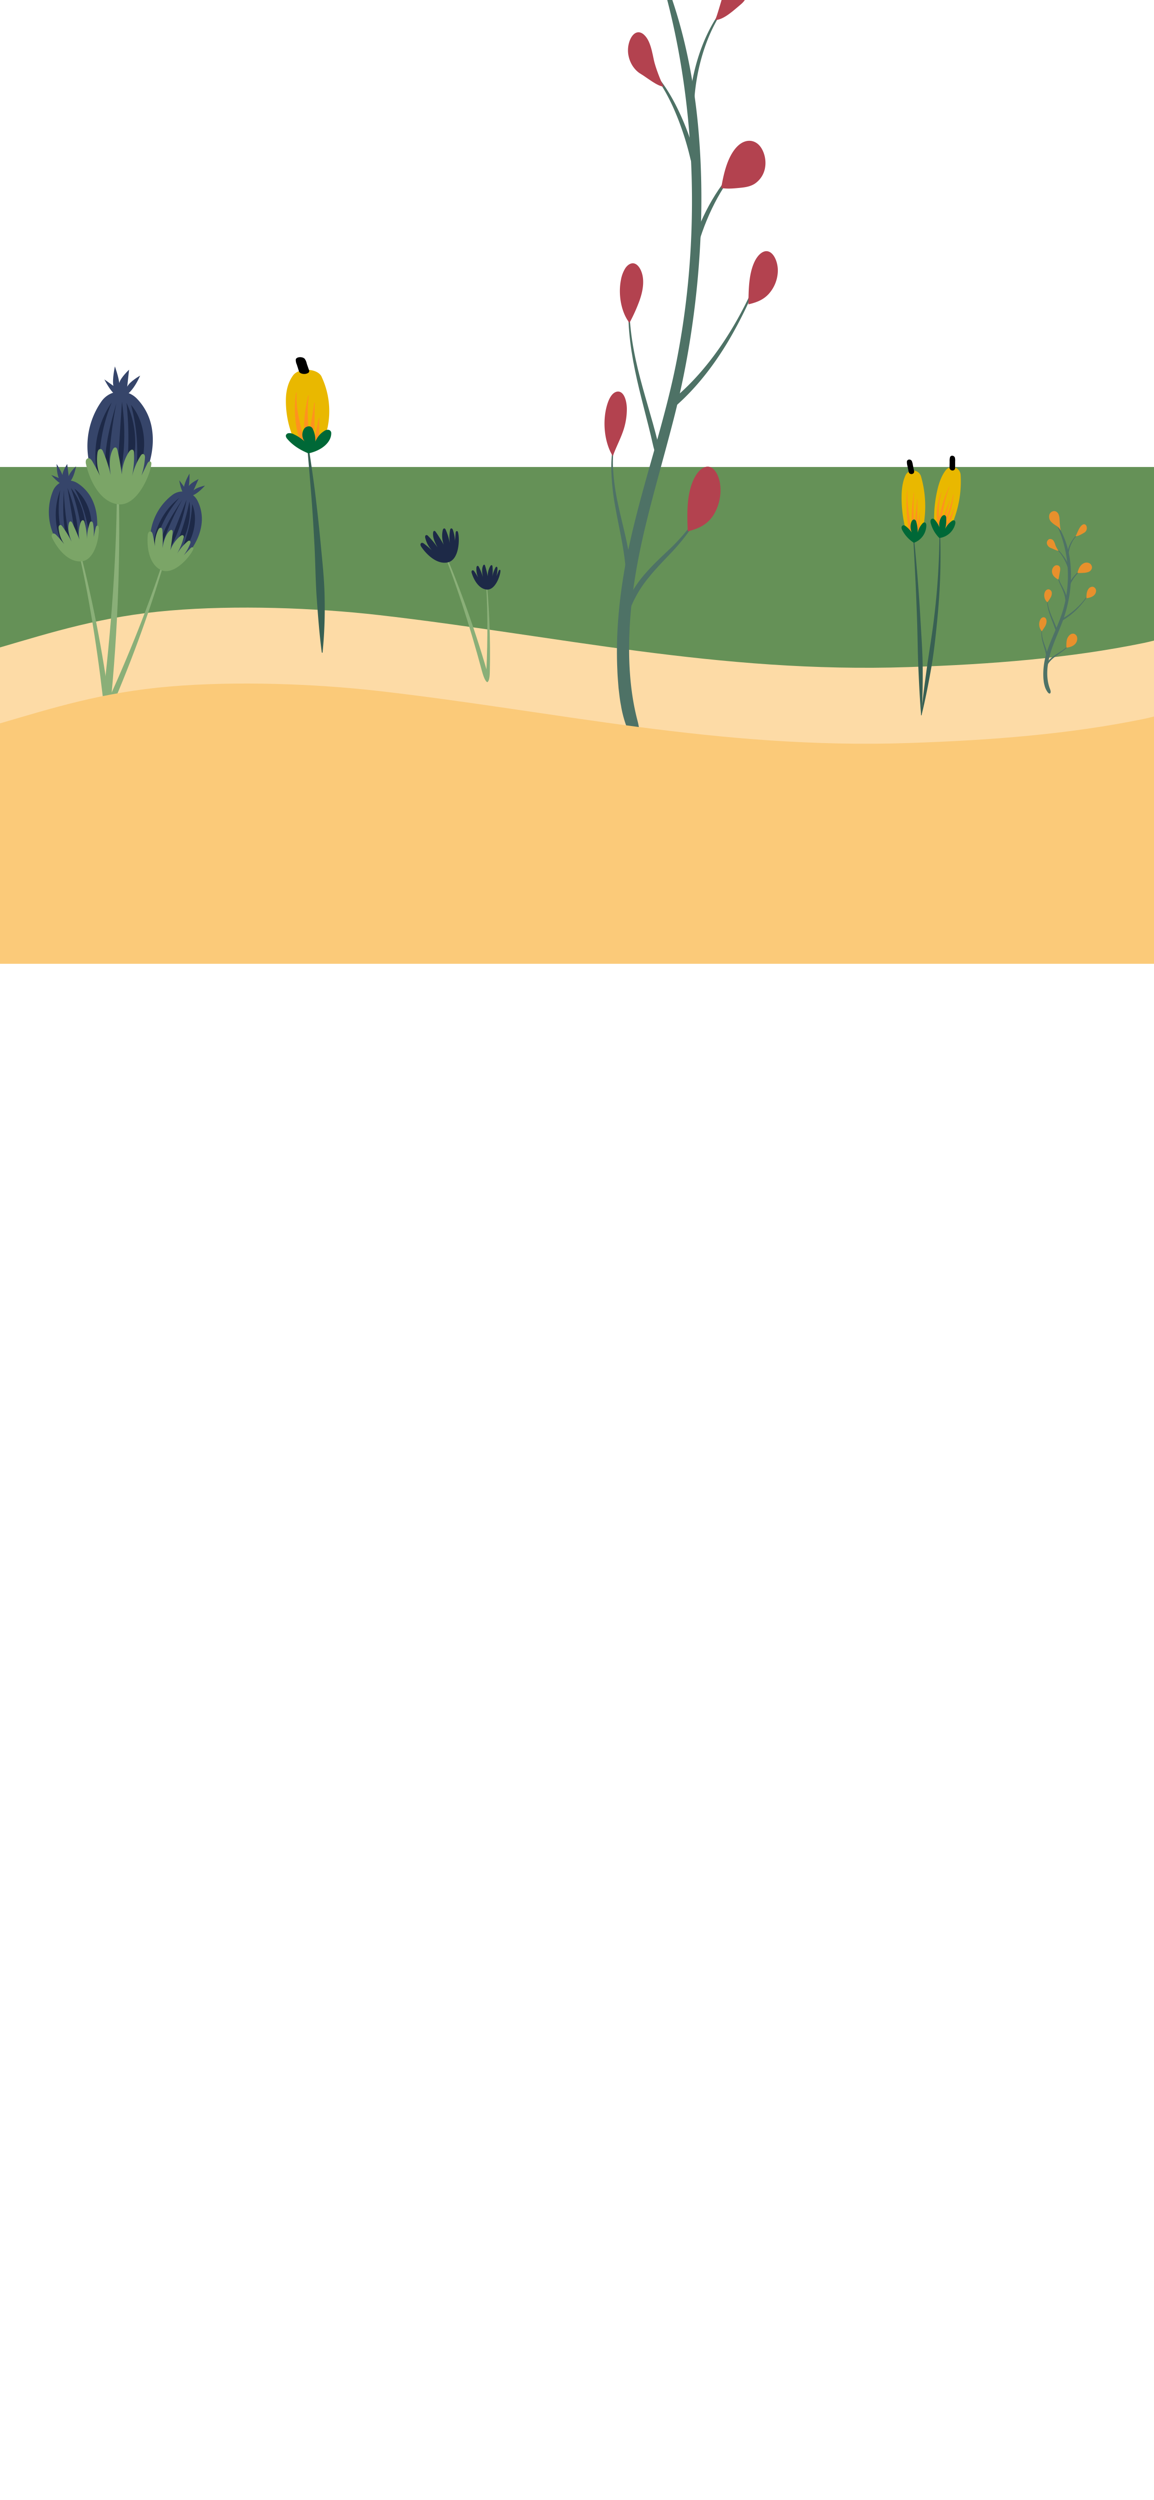 <svg id="Livello_1" data-name="Livello 1" xmlns="http://www.w3.org/2000/svg" viewBox="0 0 1125 2436"><defs><style>.cls-1{fill:#659157;}.cls-2{fill:#fddba6;}.cls-3{fill:#8aaf78;}.cls-4{fill:#36456a;}.cls-5{fill:#1d2947;}.cls-6{fill:#7ba567;}.cls-7{fill:#4e7266;}.cls-8{fill:#b3424f;}.cls-9{fill:#e8902c;}.cls-10{fill:#386053;}.cls-11{fill:#e9b800;}.cls-12{fill:#ff931e;}.cls-13{fill:#006837;}.cls-14{fill:#fbca79;}</style></defs><title>Fiori</title><path class="cls-1" d="M0,634.83c3.49-.76,6.81-1.43,9.92-2C82.1,620.32,158.33,615.27,239.12,613c186-5.26,343.18,26.1,516.42,42.84,63,6.09,139.66,8.31,203.7,3.74,66.11-4.71,114.57-17.74,165.76-30.39V455H0Z"/><path class="cls-2" d="M1125,624.13c-3.49.9-6.81,1.69-9.92,2.33-72.18,14.84-148.41,20.81-229.2,23.5-186,6.22-343.18-30.87-516.42-50.66-63-7.2-139.66-9.83-203.7-4.43C99.65,600.44,51.19,615.86,0,630.81V939H1125Z"/><path class="cls-3" d="M108.79,675.75Q114,619.1,115.61,562.2c1-37.91.94-75.84-.93-113.67-.15-3.33-1.06-3.3-1,0,.83,37.84-.34,75.69-2.59,113.44s-5.72,75.42-10,113C98,700.62,106.29,701.67,108.79,675.75Z"/><path class="cls-4" d="M133.48,388.43a22.47,22.47,0,0,0-34.77,2.95A75.83,75.83,0,0,0,94,470c4.59,8.68,12.31,17.2,22.13,17.11,14.07-.12,9.81,6.92,22.85-19.17,7.58-15.15,11.75-32.41,9.29-49.18A54.29,54.29,0,0,0,133.48,388.43Z"/><path class="cls-5" d="M108.87,392.11c-16.52,24-20.51,56.14-10.37,81C94.39,446.09,98.22,418,108.87,392.11Z"/><path class="cls-5" d="M113.47,392.73c-4,14.19-8,28.44-9.88,43.06s-1.61,29.73,3.28,43.15C105.11,451.55,107.34,423.92,113.47,392.73Z"/><path class="cls-5" d="M118.89,391.41q-2.88,43.68-5.77,87.35Q125.5,438,118.89,391.41Z"/><path class="cls-5" d="M123.31,392.5A310.64,310.64,0,0,1,121.4,475C134.19,449.55,135.73,418.69,123.31,392.5Z"/><path class="cls-5" d="M127.72,394.47a174.25,174.25,0,0,1,2.65,79.76c5.55-12.91,9.86-26.61,10.13-40.66S136.66,405,127.72,394.47Z"/><path class="cls-4" d="M115.55,386.44c-6.44-1.68-13.83-16.79-13.83-16.79l8.83,6.33c-1.35-6.29,1.47-19,1.47-19s3.78,10.64,4.2,16.24c1.37-5.34,9.6-13,9.6-13s-1.19,11.05-1.79,16.57c2.43-5.15,12.59-10.81,12.59-10.81S127,389.43,115.55,386.44Z"/><path class="cls-6" d="M114,491.2c-16.5-3-26.28-22.29-30.07-38.62a8,8,0,0,1-.24-3.6A3.08,3.08,0,0,1,86,446.5c1.76-.26,3.11,1.48,4,3q4.11,6.94,7.55,14.26A44.91,44.91,0,0,1,95,441.52a6.7,6.7,0,0,1,.87-2.82,2.5,2.5,0,0,1,2.53-1.16c1.08.27,1.67,1.41,2.1,2.44a135.83,135.83,0,0,1,7.38,22.73c-1-8.35-1.81-17.28,2.07-24.74.55-1.05,1.47-2.2,2.64-2s1.64,1.53,1.91,2.65c1.85,7.72,3.12,15.58,4.32,23.73a42.34,42.34,0,0,1,6.93-22.08c.84-1.27,2.31-2.65,3.67-2,1,.5,1.2,1.81,1.26,2.92a94.77,94.77,0,0,1-2,23.08A68.17,68.17,0,0,1,137,444.19c.56-.9,1.33-1.89,2.38-1.84a2.07,2.07,0,0,1,1.7,1.41,5.55,5.55,0,0,1,.22,2.3,65.55,65.55,0,0,1-3.41,17.28q2.79-5.7,5.59-11.38a5.28,5.28,0,0,1,1.34-1.93,1.78,1.78,0,0,1,2.19-.08,2.55,2.55,0,0,1,.52,2.1C147,461.15,133.77,494.84,114,491.2Z"/><path class="cls-3" d="M111.84,682.08q16.18-38.18,29.9-77.34c9.11-26.08,17.45-52.45,24.54-79.13.63-2.34,0-2.52-.7-.2-7.81,26.46-17,52.48-26.94,78.19s-20.68,51.11-32,76.21C98.83,697,104.36,699.53,111.84,682.08Z"/><path class="cls-4" d="M192.64,488.05a16.36,16.36,0,0,0-24.79-5.66,55.22,55.22,0,0,0-20.65,53.52c1.26,7.05,4.73,14.67,11.57,16.79,9.8,3,5.28,7,20.12-8.25,8.62-8.85,15.34-19.91,17.35-32.09A39.59,39.59,0,0,0,192.64,488.05Z"/><path class="cls-5" d="M174.74,485.15c-16.79,13-26.68,34.43-25.14,53.92A111.52,111.52,0,0,1,174.74,485.15Z"/><path class="cls-5" d="M177.8,486.6c-5.91,9-11.85,18-16.4,27.71s-7.71,20.28-7.29,30.68C159,525.59,166.63,506.9,177.8,486.6Z"/><path class="cls-5" d="M181.85,486.88q-11.67,29.69-23.36,59.37Q176.13,520.69,181.85,486.88Z"/><path class="cls-5" d="M184.68,488.62a226.55,226.55,0,0,1-19.6,56.87C179.6,530.64,187.5,509.55,184.68,488.62Z"/><path class="cls-5" d="M187.31,491a127,127,0,0,1-15.83,56c6.71-7.74,12.74-16.3,16-26S191.19,500.25,187.31,491Z"/><path class="cls-4" d="M180.64,482.69c-4.1-2.6-5.89-14.72-5.89-14.72l4.73,6.35c.46-4.67,5.23-12.85,5.23-12.85s.27,8.22-.69,12.2c2.14-3.4,9.55-6.89,9.55-6.89s-3.27,7.41-4.91,11.11c2.83-3,11.13-4.72,11.13-4.72S187.91,487.3,180.64,482.69Z"/><path class="cls-6" d="M156.31,555.08C145.53,549.32,143,533.78,144,521.6a5.9,5.9,0,0,1,.63-2.56,2.28,2.28,0,0,1,2.19-1.2c1.28.22,1.83,1.72,2.12,3q1.31,5.73,2.08,11.57a32.61,32.61,0,0,1,3.13-16,4.75,4.75,0,0,1,1.23-1.76,1.8,1.8,0,0,1,2-.25,2.72,2.72,0,0,1,.92,2.16,99.9,99.9,0,0,1,.09,17.42c1.18-6,2.57-12.4,6.91-16.72.61-.6,1.51-1.2,2.28-.8s.79,1.43.73,2.27c-.42,5.77-1.28,11.51-2.25,17.43a30.73,30.73,0,0,1,9.7-13.79c.87-.7,2.19-1.33,3-.55a2.35,2.35,0,0,1,.23,2.3,68.65,68.65,0,0,1-6.48,15.59,49.31,49.31,0,0,1,10.27-12.12c.59-.5,1.35-1,2.07-.75a1.5,1.5,0,0,1,.86,1.35,4.12,4.12,0,0,1-.36,1.65A47.46,47.46,0,0,1,179.14,541l6.4-6.66a3.93,3.93,0,0,1,1.36-1,1.3,1.3,0,0,1,1.54.43,1.86,1.86,0,0,1-.11,1.57C185.91,541.53,169.27,562,156.31,555.08Z"/><path class="cls-3" d="M105.91,678.84q-5.72-41.08-14-81.72c-5.57-27.07-12-54-19.57-80.51-.66-2.34-1.29-2.17-.7.19,6.88,26.71,12.35,53.76,17,80.93s8.48,54.47,11.66,81.82C102.39,698.28,108.45,697.64,105.91,678.84Z"/><path class="cls-4" d="M75.65,470.84a16.37,16.37,0,0,0-24.18,7.87,55.2,55.2,0,0,0,9.75,56.53c4.7,5.4,11.59,10.16,18.55,8.47,10-2.43,8.11,3.27,13-17.41,2.85-12,2.94-24.95-1.59-36.44A39.55,39.55,0,0,0,75.65,470.84Z"/><path class="cls-5" d="M58.79,477.54c-7.73,19.78-5.21,43.25,6.12,59.18A111.56,111.56,0,0,1,58.79,477.54Z"/><path class="cls-5" d="M62.17,477.22c-.47,10.73-.94,21.51.15,32.2s3.79,21.36,9.5,30.07C66,520.35,63,500.37,62.17,477.22Z"/><path class="cls-5" d="M65.79,475.38Q71,506.85,76.22,538.32C77.56,517.66,74.13,496.7,65.79,475.38Z"/><path class="cls-5" d="M69.11,475.41a226.38,226.38,0,0,1,12.37,58.87C86.32,514.09,82.28,491.93,69.11,475.41Z"/><path class="cls-5" d="M72.56,476.08a126.87,126.87,0,0,1,15.15,56.16c1.79-10.09,2.57-20.52.43-30.54S80.66,482.06,72.56,476.08Z"/><path class="cls-4" d="M62.6,472.4c-4.86-.12-12.61-9.61-12.61-9.61l7.31,3c-2-4.24-2.11-13.71-2.11-13.71s4.45,6.92,5.68,10.83c.09-4,4.66-10.82,4.66-10.82s1,8,1.48,12.06c.87-4.07,7.13-9.77,7.13-9.77S71.2,472.62,62.6,472.4Z"/><path class="cls-6" d="M78.88,547c-12.21.6-22.36-11.44-27.76-22.41a6,6,0,0,1-.77-2.51,2.25,2.25,0,0,1,1.26-2.15c1.21-.47,2.45.53,3.35,1.47q4.07,4.25,7.73,8.86a32.56,32.56,0,0,1-5.54-15.36,4.82,4.82,0,0,1,.14-2.14,1.83,1.83,0,0,1,1.61-1.25c.81,0,1.41.73,1.89,1.39a99.6,99.6,0,0,1,9,14.9c-2.07-5.77-4.16-12-2.65-17.9.22-.83.68-1.8,1.54-1.85s1.42.81,1.8,1.56c2.59,5.17,4.81,10.54,7,16.12a30.81,30.81,0,0,1,1.25-16.82c.39-1,1.2-2.26,2.28-2,.78.19,1.15,1.08,1.37,1.86a68.84,68.84,0,0,1,2.44,16.71,49.2,49.2,0,0,1,2.6-15.68c.24-.73.63-1.56,1.38-1.7a1.5,1.5,0,0,1,1.44.71,4.1,4.1,0,0,1,.54,1.61,47.39,47.39,0,0,1,.45,12.82c.69-3,1.39-6,2.08-9a3.83,3.83,0,0,1,.63-1.59,1.3,1.3,0,0,1,1.54-.43,1.86,1.86,0,0,1,.72,1.41C97.33,520.19,93.55,546.3,78.88,547Z"/><path class="cls-3" d="M474.38,652.65q-9.64-32.94-21.39-65.21c-7.83-21.48-16.31-42.74-25.75-63.54-.82-1.84-1.33-1.62-.56.24,8.87,21,16.62,42.52,23.74,64.2s13.53,43.57,19.44,65.58C473.85,669,478.73,667.74,474.38,652.65Z"/><path class="cls-5" d="M436.3,548c-9.92,2-19.69-6.66-25.44-15a4.83,4.83,0,0,1-.93-2,1.84,1.84,0,0,1,.77-1.91c.93-.54,2.07.14,2.92.8q3.84,3,7.4,6.32a27,27,0,0,1-6.4-11.91,3.94,3.94,0,0,1-.13-1.77,1.47,1.47,0,0,1,1.16-1.21,2.24,2.24,0,0,1,1.72.9,82.5,82.5,0,0,1,9.18,11.11c-2.39-4.47-4.85-9.29-4.33-14.33.07-.71.34-1.56,1-1.71s1.25.5,1.65,1.07c2.76,3.92,5.22,8,7.7,12.35a25.43,25.43,0,0,1-1-13.93c.18-.89.7-2,1.62-1.91.66.06,1.07.75,1.35,1.36a57.29,57.29,0,0,1,4,13.38,40.86,40.86,0,0,1,.22-13.15c.12-.63.33-1.35.93-1.56a1.27,1.27,0,0,1,1.27.41,3.51,3.51,0,0,1,.63,1.25A39.2,39.2,0,0,1,443.56,527q.31-3.81.61-7.62a3.12,3.12,0,0,1,.33-1.38,1.07,1.07,0,0,1,1.21-.53,1.5,1.5,0,0,1,.75,1.06C448.16,523.81,448.23,545.63,436.3,548Z"/><path class="cls-3" d="M477.49,655.52q.6-25-.4-50c-.68-16.66-1.85-33.29-3.8-49.83-.17-1.46-.56-1.42-.44,0,1.5,16.57,2.11,33.21,2.25,49.84s-.25,33.25-1,49.84C473.5,666.75,477.17,667,477.49,655.52Z"/><path class="cls-5" d="M474.24,574.42c-7.32-.84-12.19-9-14.34-16a3.53,3.53,0,0,1-.22-1.57,1.37,1.37,0,0,1,1-1.16c.76-.16,1.4.56,1.85,1.2,1.34,1.95,2.58,4,3.73,6a19.67,19.67,0,0,1-1.8-9.68,2.88,2.88,0,0,1,.3-1.26,1.09,1.09,0,0,1,1.07-.59c.48.09.77.57,1,1a60.23,60.23,0,0,1,3.91,9.75c-.67-3.63-1.31-7.52.17-10.91.21-.48.58-1,1.1-1s.76.63.91,1.11c1.05,3.33,1.84,6.74,2.61,10.28a18.59,18.59,0,0,1,2.38-9.89c.33-.58.93-1.23,1.55-1,.45.19.58.76.64,1.24a41.67,41.67,0,0,1-.18,10.19A29.89,29.89,0,0,1,483,553.1c.21-.41.52-.86,1-.87a.89.89,0,0,1,.78.56,2.47,2.47,0,0,1,.17,1,29.05,29.05,0,0,1-1,7.68l2.11-5.16a2.3,2.3,0,0,1,.53-.89.8.8,0,0,1,1-.1,1.12,1.12,0,0,1,.29.91C487.84,560.25,483.05,575.42,474.24,574.42Z"/><path class="cls-7" d="M615.28,590.86A112.29,112.29,0,0,1,632,563.18c6.48-8.13,13.52-15.37,20.56-22.77a201.42,201.42,0,0,0,20.22-24.25,103.36,103.36,0,0,0,15-31.54c.6-2.1,0-2.43-.6-.4a95.68,95.68,0,0,1-15.55,30,187.74,187.74,0,0,1-20.66,22.5c-7.23,6.86-14.57,13.69-21.49,21.64A110.65,110.65,0,0,0,611,586.76c-3.36,7.83-3.13,13.1-2,13.75C610.33,601.28,612.42,598,615.28,590.86Z"/><path class="cls-8" d="M670.47,517.71c-.38-10.22-.75-20.55.44-30.62s4.13-20,9.34-26.59c3.25-4.1,7.58-6.77,11.74-5.52,4.91,1.48,8.57,8.23,9.83,15.53a46.06,46.06,0,0,1-6.47,31.65C689.93,510.35,682.43,514.81,670.47,517.71Z"/><path class="cls-7" d="M621.63,702.75c-8-30-9.61-63.54-7.49-96.26,2.05-32.91,8.06-65.08,15.73-96.56s16.73-62.53,25-94.38a848.1,848.1,0,0,0,20-98.66c8.35-58,11.52-122.42,6.48-184.84-4.85-62.38-19-122.15-40-167.73-.64-1.45-1.16-.1-.68,1.49,36.9,116.69,43.7,253.72,20.36,378.38C648.74,411.55,625.18,473,611.28,541.62c-7,35.63-11.23,73.22-9.44,111.3.18,5.86.72,11.66,1.16,17.43.69,5.72,1.25,11.43,2.36,16.91a107.62,107.62,0,0,0,9.4,29.89c3.55,6.7,6.4,6.87,7.77,3.55a17.51,17.51,0,0,0,.86-7.22A59.68,59.68,0,0,0,621.63,702.75Z"/><path class="cls-7" d="M676.53,118a201.94,201.94,0,0,1,8.27-64.78c6.12-20.32,15.37-38.87,27.39-52.48,1-1.24.7-2-.38-.8-12.5,12.89-22.62,30.92-29.66,51.34a200.68,200.68,0,0,0-10.68,67c.14,8,1.84,11.77,3.1,11.5S676.85,125.49,676.53,118Z"/><path class="cls-8" d="M697.33,19.52c4.84-13.16,9.23-33.84,15.81-45.16,3-5.08,7.2-10.13,11.5-8.19,3.08,1.39,5.06,6.12,5.66,10.88,1.43,11.37-1.12,21.42-7.85,27S705.68,19.36,697.33,19.52Z"/><path class="cls-7" d="M677.48,151a252.27,252.27,0,0,0-19-49.26c-7.75-14.89-16.93-28.53-28-37.46-1-.81-1.24,0-.32.86,10.64,9.71,19,24,26,39.23a276.75,276.75,0,0,1,16.66,49.37C675.4,165.57,680.65,163.32,677.48,151Z"/><path class="cls-8" d="M647.14,84.4c-2.92-4.76-8.38-19.53-9.67-25.71S635,46.13,632.6,40.76s-6.39-9.64-10.68-9.3c-6.29.49-10.69,11.28-9.56,20.61s6.43,16.52,12.3,19.95S640.91,84.25,647.14,84.4Z"/><path class="cls-7" d="M680.63,238.25c9.7-32.55,25.42-61.58,45.48-81.88.88-.9.57-1.67-.34-.83-20.85,18.62-38.55,46.2-49.71,79.41C672.37,246.51,677.47,249.43,680.63,238.25Z"/><path class="cls-7" d="M660.18,394.33c18.55-16.55,35.21-37.56,49.56-61.51a421.62,421.62,0,0,0,36.39-79.14c.89-2.48.36-2.9-.57-.46-20.83,55.71-51.13,103.65-87.91,134.49-6.28,5.23-8.94,9.35-8.34,11.19S653.8,400,660.18,394.33Z"/><path class="cls-7" d="M641.32,430.8c-6-24.37-13.73-47.34-19.52-71.38s-9.7-49.48-7.6-75.06c.17-2.24-.42-2.4-.65-.14-2.8,25.66.42,52,5.46,76.61s12.16,48.38,17.53,72.52c1.83,8.25,3.89,11.84,5.17,11.27S643.38,439.18,641.32,430.8Z"/><path class="cls-7" d="M615,553c-2.32-22.16-8.38-42.15-12.67-62.59a219.32,219.32,0,0,1-4.51-31.36,112.94,112.94,0,0,1,2.09-31.74c.38-1.8-.17-2.14-.62-.34A116.5,116.5,0,0,0,596,459.25a231.13,231.13,0,0,0,3.42,32.4c3.63,21.13,8.88,41.5,10.49,62.42.53,7.09,1.82,10.59,3.17,10.56S615.72,560.66,615,553Z"/><path class="cls-8" d="M597.41,444.46c-8.06-12.92-10.4-33.24-5.7-49.51,1.17-4,2.79-7.93,5.15-10.54s5.56-3.78,8.3-2.21c4,2.27,5.76,9.3,5.93,15.66a65.47,65.47,0,0,1-4.25,23.9C604.18,429.08,600.66,435.6,597.41,444.46Z"/><path class="cls-8" d="M613.66,314.6c-7.82-9.91-11.24-27-8.34-41.81a31.75,31.75,0,0,1,4.31-11.5c2.12-3.11,5.06-5.1,8-4.71,4.91.64,8.61,7.81,9.25,15.17s-1.17,14.72-3.48,21.28A164.68,164.68,0,0,1,613.66,314.6Z"/><path class="cls-8" d="M729.64,296.54c.07-14.4.35-29.82,5.92-41.52,3-6.31,8-11.26,13.06-10.13,5.84,1.3,9.93,10.64,9.66,19.53a34.66,34.66,0,0,1-8.89,22C744.58,291.61,738.84,294.39,729.64,296.54Z"/><path class="cls-8" d="M703.05,183.24c1.48-8.57,3.26-17.11,6.2-24.78s7.12-14.48,12.44-18.27,11.83-4.22,17,0,8.51,13.57,7.29,22.23a23.43,23.43,0,0,1-10.43,16.74c-4.91,3-10.3,3.49-15.58,4S709.29,184.14,703.05,183.24Z"/><path class="cls-7" d="M1023.67,671.44c-2.61-6.54-3.15-13.85-2.46-21a84.18,84.18,0,0,1,5.17-21.05c2.49-6.87,5.49-13.62,8.2-20.57a131.6,131.6,0,0,0,6.58-21.5,123.17,123.17,0,0,0,2.13-40.29c-1.59-13.59-6.25-26.62-13.12-36.56-.22-.31-.38,0-.23.33,12.12,25.43,14.35,55.3,6.69,82.47-4.06,14.68-11.8,28.07-16.36,43a68.28,68.28,0,0,0-3.1,24.26c.06,1.28.24,2.54.38,3.8a32.21,32.21,0,0,0,.78,3.69,18.3,18.3,0,0,0,3.08,6.51c1.17,1.46,2.1,1.5,2.55.78a2.64,2.64,0,0,0,.29-1.58A9.44,9.44,0,0,0,1023.67,671.44Z"/><path class="cls-9" d="M1034,517a11.08,11.08,0,0,0-4.34-4.77,24,24,0,0,1-5.11-4,7.19,7.19,0,0,1-1.46-7c.88-2.32,3.66-3.9,6-3a5.39,5.39,0,0,1,2.93,3.08,14,14,0,0,1,.87,4.26C1033.14,508.9,1033.22,512.24,1034,517Z"/><path class="cls-7" d="M1041.7,544a30.28,30.28,0,0,1,2.71-14.12,29.62,29.62,0,0,1,9-11.44c.34-.27.23-.43-.12-.17A31.38,31.38,0,0,0,1040,544c0,1.75.61,2.57,1,2.51S1041.8,545.62,1041.7,544Z"/><path class="cls-9" d="M1048.52,522.52c1.59-2.86,3-7.37,5.19-9.84,1-1.11,2.37-2.21,3.78-1.78a3,3,0,0,1,1.86,2.37,5.19,5.19,0,0,1-2.58,5.88C1054.56,520.37,1051.26,522.49,1048.52,522.52Z"/><path class="cls-7" d="M1042,551.18a45.52,45.52,0,0,0-6.24-10.74,29.93,29.93,0,0,0-9.2-8.16c-.32-.18-.41,0-.11.18A28.73,28.73,0,0,1,1035,541a48.11,48.11,0,0,1,5.47,10.77C1041.32,554.36,1043.05,553.87,1042,551.18Z"/><path class="cls-9" d="M1032,536.67a22.35,22.35,0,0,1-3.17-5.61,14.57,14.57,0,0,0-1.6-3.91,4.21,4.21,0,0,0-3.51-2c-2.06.1-3.51,2.46-3.13,4.49a6.22,6.22,0,0,0,4,4.35C1026.59,534.72,1030,536.63,1032,536.67Z"/><path class="cls-7" d="M1043,570.2A42.72,42.72,0,0,1,1058,552.35c.29-.19.19-.36-.11-.18a42.81,42.81,0,0,0-16.32,17.31C1040.33,572,1042,572.64,1043,570.2Z"/><path class="cls-7" d="M1040,583.15a23.24,23.24,0,0,0-2-6.88c-1-2.16-2.07-4.21-3.15-6.27a53.1,53.1,0,0,1-2.91-6.27,17.52,17.52,0,0,1-1.19-6.75c0-.41-.19-.43-.21,0a18.22,18.22,0,0,0,.86,6.95,53.24,53.24,0,0,0,2.58,6.52c1.91,4.22,4,8.43,4.37,12.88.08,1.49.44,2.26.89,2.3.22,0,.43-.17.59-.58A3.84,3.84,0,0,0,1040,583.15Z"/><path class="cls-7" d="M1036.33,604.22a70.5,70.5,0,0,0,16.27-13.41,82.78,82.78,0,0,0,12-17.25c.29-.54.11-.63-.19-.1a76.34,76.34,0,0,1-28.86,29.32c-2.07,1.14-2.94,2-2.74,2.43S1034.23,605.45,1036.33,604.22Z"/><path class="cls-7" d="M1030.13,612.17c-2-5.31-4.5-10.32-6.41-15.56s-3.18-10.78-2.49-16.36c0-.49-.14-.52-.21,0-.92,5.59.13,11.33,1.79,16.7s4,10.54,5.76,15.8c.6,1.8,1.27,2.58,1.69,2.46S1030.81,614,1030.13,612.17Z"/><path class="cls-7" d="M1021.59,647.06a25,25,0,0,1,5.47-6c2.13-1.77,4.44-3.35,6.75-5a55,55,0,0,0,6.64-5.29,20.62,20.62,0,0,0,4.91-6.87c.19-.46,0-.53-.2-.09a19.84,19.84,0,0,1-5.1,6.54,54,54,0,0,1-6.79,4.9c-2.37,1.5-4.78,3-7,4.72a25.94,25.94,0,0,0-6,6.19c-1.1,1.71-1,2.86-.65,3S1020.64,648.62,1021.59,647.06Z"/><path class="cls-7" d="M1021.48,638.81c-.77-4.83-2.76-9.19-4.17-13.64a33.37,33.37,0,0,1-1.47-6.84,16.41,16.41,0,0,1,.68-6.92c.13-.39,0-.46-.2-.07a17.15,17.15,0,0,0-1.06,7,34.4,34.4,0,0,0,1.12,7.06c1.19,4.61,2.92,9.05,3.45,13.61.17,1.54.59,2.31,1,2.3S1021.73,640.47,1021.48,638.81Z"/><path class="cls-9" d="M1015.72,615.15a10.18,10.18,0,0,1-1.87-10.79,5.4,5.4,0,0,1,1.69-2.3,2.91,2.91,0,0,1,2.72-.48c1.3.49,1.89,2,2,3.41a10.14,10.14,0,0,1-1.4,5.21C1017.94,611.79,1016.78,613.21,1015.72,615.15Z"/><path class="cls-9" d="M1021.05,586.84a8.9,8.9,0,0,1-2.74-9.11,5.76,5.76,0,0,1,1.42-2.51,3.44,3.44,0,0,1,2.63-1,3.69,3.69,0,0,1,3,3.31,7.91,7.91,0,0,1-1.14,4.64A31.51,31.51,0,0,1,1021.05,586.84Z"/><path class="cls-9" d="M1059.13,582.9c0-3.13.12-6.49,1.94-9a4.75,4.75,0,0,1,4.29-2.2,4.09,4.09,0,0,1,3.17,4.25,6.51,6.51,0,0,1-2.92,4.8C1064,581.83,1062.15,582.44,1059.13,582.9Z"/><path class="cls-9" d="M1039.7,631.11a29.14,29.14,0,0,1,.15-6.67,9.67,9.67,0,0,1,3.06-5.8,4.77,4.77,0,0,1,3.86-1.2,4.52,4.52,0,0,1,3.23,3.38,7.43,7.43,0,0,1-2.13,6.9C1046.09,629.51,1043.63,630.48,1039.7,631.11Z"/><path class="cls-9" d="M1031.85,564.75c.48-2.6,1-5.21,1.43-7.82a11.19,11.19,0,0,0,.27-3,3.73,3.73,0,0,0-1.3-2.63,3.78,3.78,0,0,0-4.5.38,6.61,6.61,0,0,0-1.87,7.07C1026.68,561.23,1028.7,563.17,1031.85,564.75Z"/><path class="cls-9" d="M1050.4,558.21a21.47,21.47,0,0,1,2-5.4,9.55,9.55,0,0,1,4.08-4,6.26,6.26,0,0,1,5.58,0,4.67,4.67,0,0,1,2.39,4.85,5.42,5.42,0,0,1-3.42,3.65,16,16,0,0,1-5.12.86A34.09,34.09,0,0,1,1050.4,558.21Z"/><path class="cls-10" d="M898,696.68c1.36-15.38,3.48-30.63,5.57-45.86s4.76-30.37,6.65-45.62,3.4-30.53,4.31-45.87,1.4-30.73,1.31-46.12a.21.21,0,0,1,.2-.21.22.22,0,0,1,.22.2q1,23.09.37,46.22c-.49,15.41-1.55,30.81-3.07,46.16s-3.17,30.7-5.84,45.88-5.66,30.29-9.3,45.29a.22.22,0,0,1-.26.15A.21.21,0,0,1,898,696.68Z"/><path class="cls-10" d="M890.08,514.24q2.31,22.72,4.19,45.5t3.15,45.59c.88,15.21,2,30.42,2.08,45.66s-.07,30.49-1.11,45.72a.21.21,0,0,1-.42,0c-1.27-15.22-2-30.42-2.67-45.61s-.73-30.42-1.24-45.63-1.11-30.41-1.88-45.61-1.54-30.4-2.52-45.6a.21.21,0,0,1,.19-.22A.21.21,0,0,1,890.08,514.24Z"/><path class="cls-11" d="M897.91,464.28a8.13,8.13,0,0,0-15.17-1.15c-2.75,5.91-3.68,13-3.79,19.63a123.2,123.2,0,0,0,3.62,31.88,19.89,19.89,0,0,0,2.83,7.06,7.63,7.63,0,0,0,6.47,3.45c4.63-.35,6.91-5.74,7.87-10.29a105.32,105.32,0,0,0-1.8-50.45Z"/><path class="cls-12" d="M885.85,499.13A137.44,137.44,0,0,1,884.58,478c0-.8-.26-.83-.32,0-1.15,13.56-.68,27.92,2.43,41.3,1.17,4.87,3,4.78,2.35.58C888.09,513.49,886.77,506.37,885.85,499.13Z"/><path class="cls-12" d="M894,486.59c-.8,9-1.91,18.23-2.7,27.31-.17-4.26-.41-8.73-.55-13.22a166.4,166.4,0,0,1,.35-20.14c.06-.76-.22-.8-.33,0-1.89,12.8-2.79,26.35-1.52,39.32.36,3.46,1.44,4.45,2,3.15.51.8,1.33.17,1.71-2,1.82-10.41,1.17-23.77,1.41-34.39C894.29,486,894,485.93,894,486.59Z"/><path class="cls-12" d="M896.33,499.29c-.92,7.82-2.3,15.89-3,23.71-.25,2.85,1.51,3.23,2.09.8,1.76-7.37,1-16.92,1.22-24.49C896.67,498.85,896.38,498.82,896.33,499.29Z"/><path class="cls-13" d="M890.91,528.86a32.24,32.24,0,0,1-11.15-12,6,6,0,0,1-.88-2.7,2.34,2.34,0,0,1,1.4-2.28c1-.34,2.08.29,2.93,1a26.29,26.29,0,0,1,5.63,5.95,14.05,14.05,0,0,1-.47-10c.5-1.48,1.81-3.12,3.28-2.6a3.27,3.27,0,0,1,1.65,2.37A34.21,34.21,0,0,1,894.6,519a19.37,19.37,0,0,1,4.6-8.83,2.71,2.71,0,0,1,2.19-1.16c1.26.18,1.67,1.79,1.66,3.06A18.19,18.19,0,0,1,890.91,528.86Z"/><path d="M890.42,459c-.35-1.59-.7-3.17-1.06-4.76a20.26,20.26,0,0,0-1.19-4.7c-.65-1.32-3.07-1.36-3.15.4a19.8,19.8,0,0,0,.72,4.76c.32,1.59.64,3.18,1,4.77C887.17,461.88,890.94,461.39,890.42,459Z"/><path d="M888.65,461.92a3,3,0,0,1-1-.16,2.66,2.66,0,0,1-1.82-2.08l-1-4.78c-.07-.35-.15-.7-.23-1.06a14.85,14.85,0,0,1-.51-3.9,2.2,2.2,0,0,1,1.79-2.12,2.77,2.77,0,0,1,3,1.38,13.85,13.85,0,0,1,1,3.65c.07.43.15.84.24,1.24l1,4.77a2.4,2.4,0,0,1-.7,2.36A2.8,2.8,0,0,1,888.65,461.92Zm-2.15-12.44a.65.65,0,0,0-.2,0,.48.48,0,0,0-.43.52,13.24,13.24,0,0,0,.47,3.45c.09.37.17.74.24,1.1l.95,4.77a1,1,0,0,0,.69.8,1.27,1.27,0,0,0,1.19-.19.66.66,0,0,0,.17-.72l-1.05-4.77c-.09-.42-.17-.86-.26-1.3a12.3,12.3,0,0,0-.86-3.2A1,1,0,0,0,886.5,449.48Z"/><path class="cls-11" d="M936.48,462.64a8.13,8.13,0,0,0-14.56-4.39c-4,5.18-6.39,11.91-7.93,18.36a123.72,123.72,0,0,0-3.33,31.91A19.89,19.89,0,0,0,911.9,516a7.66,7.66,0,0,0,5.58,4.76c4.6.65,8-4.12,9.9-8.35a105.33,105.33,0,0,0,9.11-49.65Z"/><path class="cls-12" d="M929.57,482.08c.07-.63-.21-.67-.33-.05a91.63,91.63,0,0,1-8.55,24.91c2.09-6.06,3.51-12.91,5.12-18.57.13-.47-.14-.57-.32-.1-2.49,6.52-5.34,13.13-7.81,19.72.75-4.64,1.52-9.59,2.52-14.53a114.8,114.8,0,0,1,5.28-18.89c.26-.7,0-.82-.31-.13a120.93,120.93,0,0,0-9.46,30.15,77,77,0,0,1-.39-8,50.44,50.44,0,0,1,2.6-16.32c.2-.59-.06-.71-.3-.12-4.28,9.85-5.84,21.66-3.14,32.4a11.93,11.93,0,0,0,.38,1.15c.15,1.14.52,1.64.92,1.48.52.44,1,.15,1.08-.75a1.09,1.09,0,0,0,.29-.14c-.09,1,.6,1.26,1.63.27-.32,1.12.64,1.67,2,.59a23.5,23.5,0,0,0,6.39-9.2,44.85,44.85,0,0,0,2.76-10.85c.07-.42-.21-.48-.32-.07a44.43,44.43,0,0,1-8.76,16.67,52.68,52.68,0,0,0,5.7-13.16A93.72,93.72,0,0,0,929.57,482.08Z"/><path class="cls-13" d="M915.74,524.2a32.28,32.28,0,0,1-8.3-14.13,6,6,0,0,1-.28-2.82,2.37,2.37,0,0,1,1.86-1.93c1.06-.11,2,.74,2.66,1.56a26.45,26.45,0,0,1,4.22,7,14,14,0,0,1,1.7-9.92c.81-1.33,2.44-2.66,3.76-1.83a3.22,3.22,0,0,1,1.1,2.66,34.38,34.38,0,0,1-1,10.5,19.47,19.47,0,0,1,6.39-7.63,2.68,2.68,0,0,1,2.39-.66c1.19.44,1.25,2.11,1,3.35A18.17,18.17,0,0,1,915.74,524.2Z"/><path d="M930.3,455.92c0-1.63,0-3.25,0-4.88a20.58,20.58,0,0,0-.15-4.84c-.35-1.43-2.71-2-3.16-.29a19.73,19.73,0,0,0-.32,4.8l-.1,4.86C926.51,458,930.3,458.32,930.3,455.92Z"/><path d="M928.61,458.42A3.14,3.14,0,0,1,927,458a2.71,2.71,0,0,1-1.34-2.43l.1-4.87c0-.36,0-.72,0-1.09a14.49,14.49,0,0,1,.34-3.92,2.17,2.17,0,0,1,2.2-1.68,2.77,2.77,0,0,1,2.62,2,13.33,13.33,0,0,1,.21,3.79q0,.64,0,1.26v4.88a2.38,2.38,0,0,1-1.19,2.15A2.77,2.77,0,0,1,928.61,458.42Zm-.29-12.71a.49.49,0,0,0-.52.42,13,13,0,0,0-.28,3.47c0,.37,0,.75,0,1.12l-.1,4.87a1,1,0,0,0,.51.93,1.27,1.27,0,0,0,1.19.07.68.68,0,0,0,.33-.67V451c0-.43,0-.88,0-1.33a12,12,0,0,0-.16-3.31,1,1,0,0,0-1-.69Z"/><path class="cls-10" d="M299.18,424.84q4.23,26.27,7.7,52.59,3.28,26.34,5.78,52.71c1.61,17.58,3.63,35.16,3.81,52.78a434.33,434.33,0,0,1-2,52.85c0,.14-.2.24-.41.23s-.35-.11-.36-.22c-2.33-17.59-3.65-35.16-4.91-52.73s-1.33-35.15-2.27-52.73-2-35.16-3.46-52.73-2.82-35.15-4.62-52.71c0-.13.15-.25.36-.26S299.16,424.71,299.18,424.84Z"/><path class="cls-11" d="M313.55,367.09c-3.82-8.32-22-9.18-27.84-1.33-5,6.83-6.76,15-7,22.69a93.43,93.43,0,0,0,6.65,36.85c1.13,2.86,2.45,5.78,5.19,8.17a17.44,17.44,0,0,0,11.88,4c8.51-.41,12.7-6.63,14.46-11.89a78.56,78.56,0,0,0-3.3-58.32Z"/><path class="cls-12" d="M291.41,407.37A100.24,100.24,0,0,1,289.09,383c0-.93-.48-1-.6,0-2.1,15.67-1.25,32.27,4.48,47.74,2.14,5.63,5.55,5.52,4.3.67C295.52,424,293.1,415.75,291.41,407.37Z"/><path class="cls-12" d="M306.29,392.88c-1.48,10.4-3.51,21.07-5,31.56-.32-4.92-.77-10.08-1-15.28a122.79,122.79,0,0,1,.64-23.27c.12-.88-.39-.93-.59-.05-3.48,14.79-5.13,30.45-2.8,45.45.65,4,2.64,5.15,3.6,3.64.92.92,2.44.2,3.13-2.28,3.34-12,2.15-27.47,2.59-39.75C306.92,392.15,306.4,392.12,306.29,392.88Z"/><path class="cls-12" d="M310.66,407.55c-1.69,9.05-4.22,18.37-5.48,27.42-.45,3.29,2.79,3.73,3.85.92,3.23-8.52,1.9-19.55,2.23-28.31C311.28,407.05,310.76,407,310.66,407.55Z"/><path class="cls-13" d="M300.7,441.74c-8.57-3.41-15.7-8.25-20.47-13.89a5.44,5.44,0,0,1-1.61-3.11,2.92,2.92,0,0,1,2.56-2.64,8.64,8.64,0,0,1,5.39,1.1,43.4,43.4,0,0,1,10.34,6.88,10.76,10.76,0,0,1-.86-11.62,5.78,5.78,0,0,1,6-3,4.28,4.28,0,0,1,3,2.73,26,26,0,0,1,2.39,12.09,21.62,21.62,0,0,1,8.44-10.2,6.23,6.23,0,0,1,4-1.34,3.28,3.28,0,0,1,3.05,3.54C322.87,430.74,314,438.9,300.7,441.74Z"/><path d="M299.8,361l-1.93-5.5c-.62-1.76-.91-3.82-2.19-5.43s-5.64-1.58-5.79.46c-.14,1.84.76,3.69,1.33,5.5l1.74,5.52C293.83,364.31,300.75,363.75,299.8,361Z"/><path d="M296.55,364.36a8.79,8.79,0,0,1-1.77-.18c-1.76-.37-3-1.25-3.35-2.41l-1.75-5.52c-.13-.41-.28-.81-.42-1.22a11.27,11.27,0,0,1-.94-4.52c.09-1.25,1.35-2.19,3.27-2.44,2.18-.29,4.55.39,5.5,1.59a11.67,11.67,0,0,1,1.87,4.22c.14.49.28,1,.44,1.43l1.93,5.51a2.2,2.2,0,0,1-1.28,2.73A7.27,7.27,0,0,1,296.55,364.36ZM292.61,350a2.23,2.23,0,0,0-.37,0c-.66.09-.77.35-.79.6a10.24,10.24,0,0,0,.87,4c.15.43.3.85.44,1.27l1.74,5.52a1.5,1.5,0,0,0,1.27.92,3.46,3.46,0,0,0,2.18-.22.62.62,0,0,0,.32-.83l-1.93-5.51c-.17-.48-.32-1-.47-1.51a10.6,10.6,0,0,0-1.59-3.69A2.31,2.31,0,0,0,292.61,350Z"/><path class="cls-14" d="M1125,698.13c-3.49.9-6.81,1.69-9.92,2.33-72.18,14.84-148.41,20.81-229.2,23.5-186,6.22-343.18-30.87-516.42-50.66-63-7.2-139.66-9.83-203.7-4.43C99.65,674.44,51.19,689.86,0,704.81V939H1125Z"/></svg>